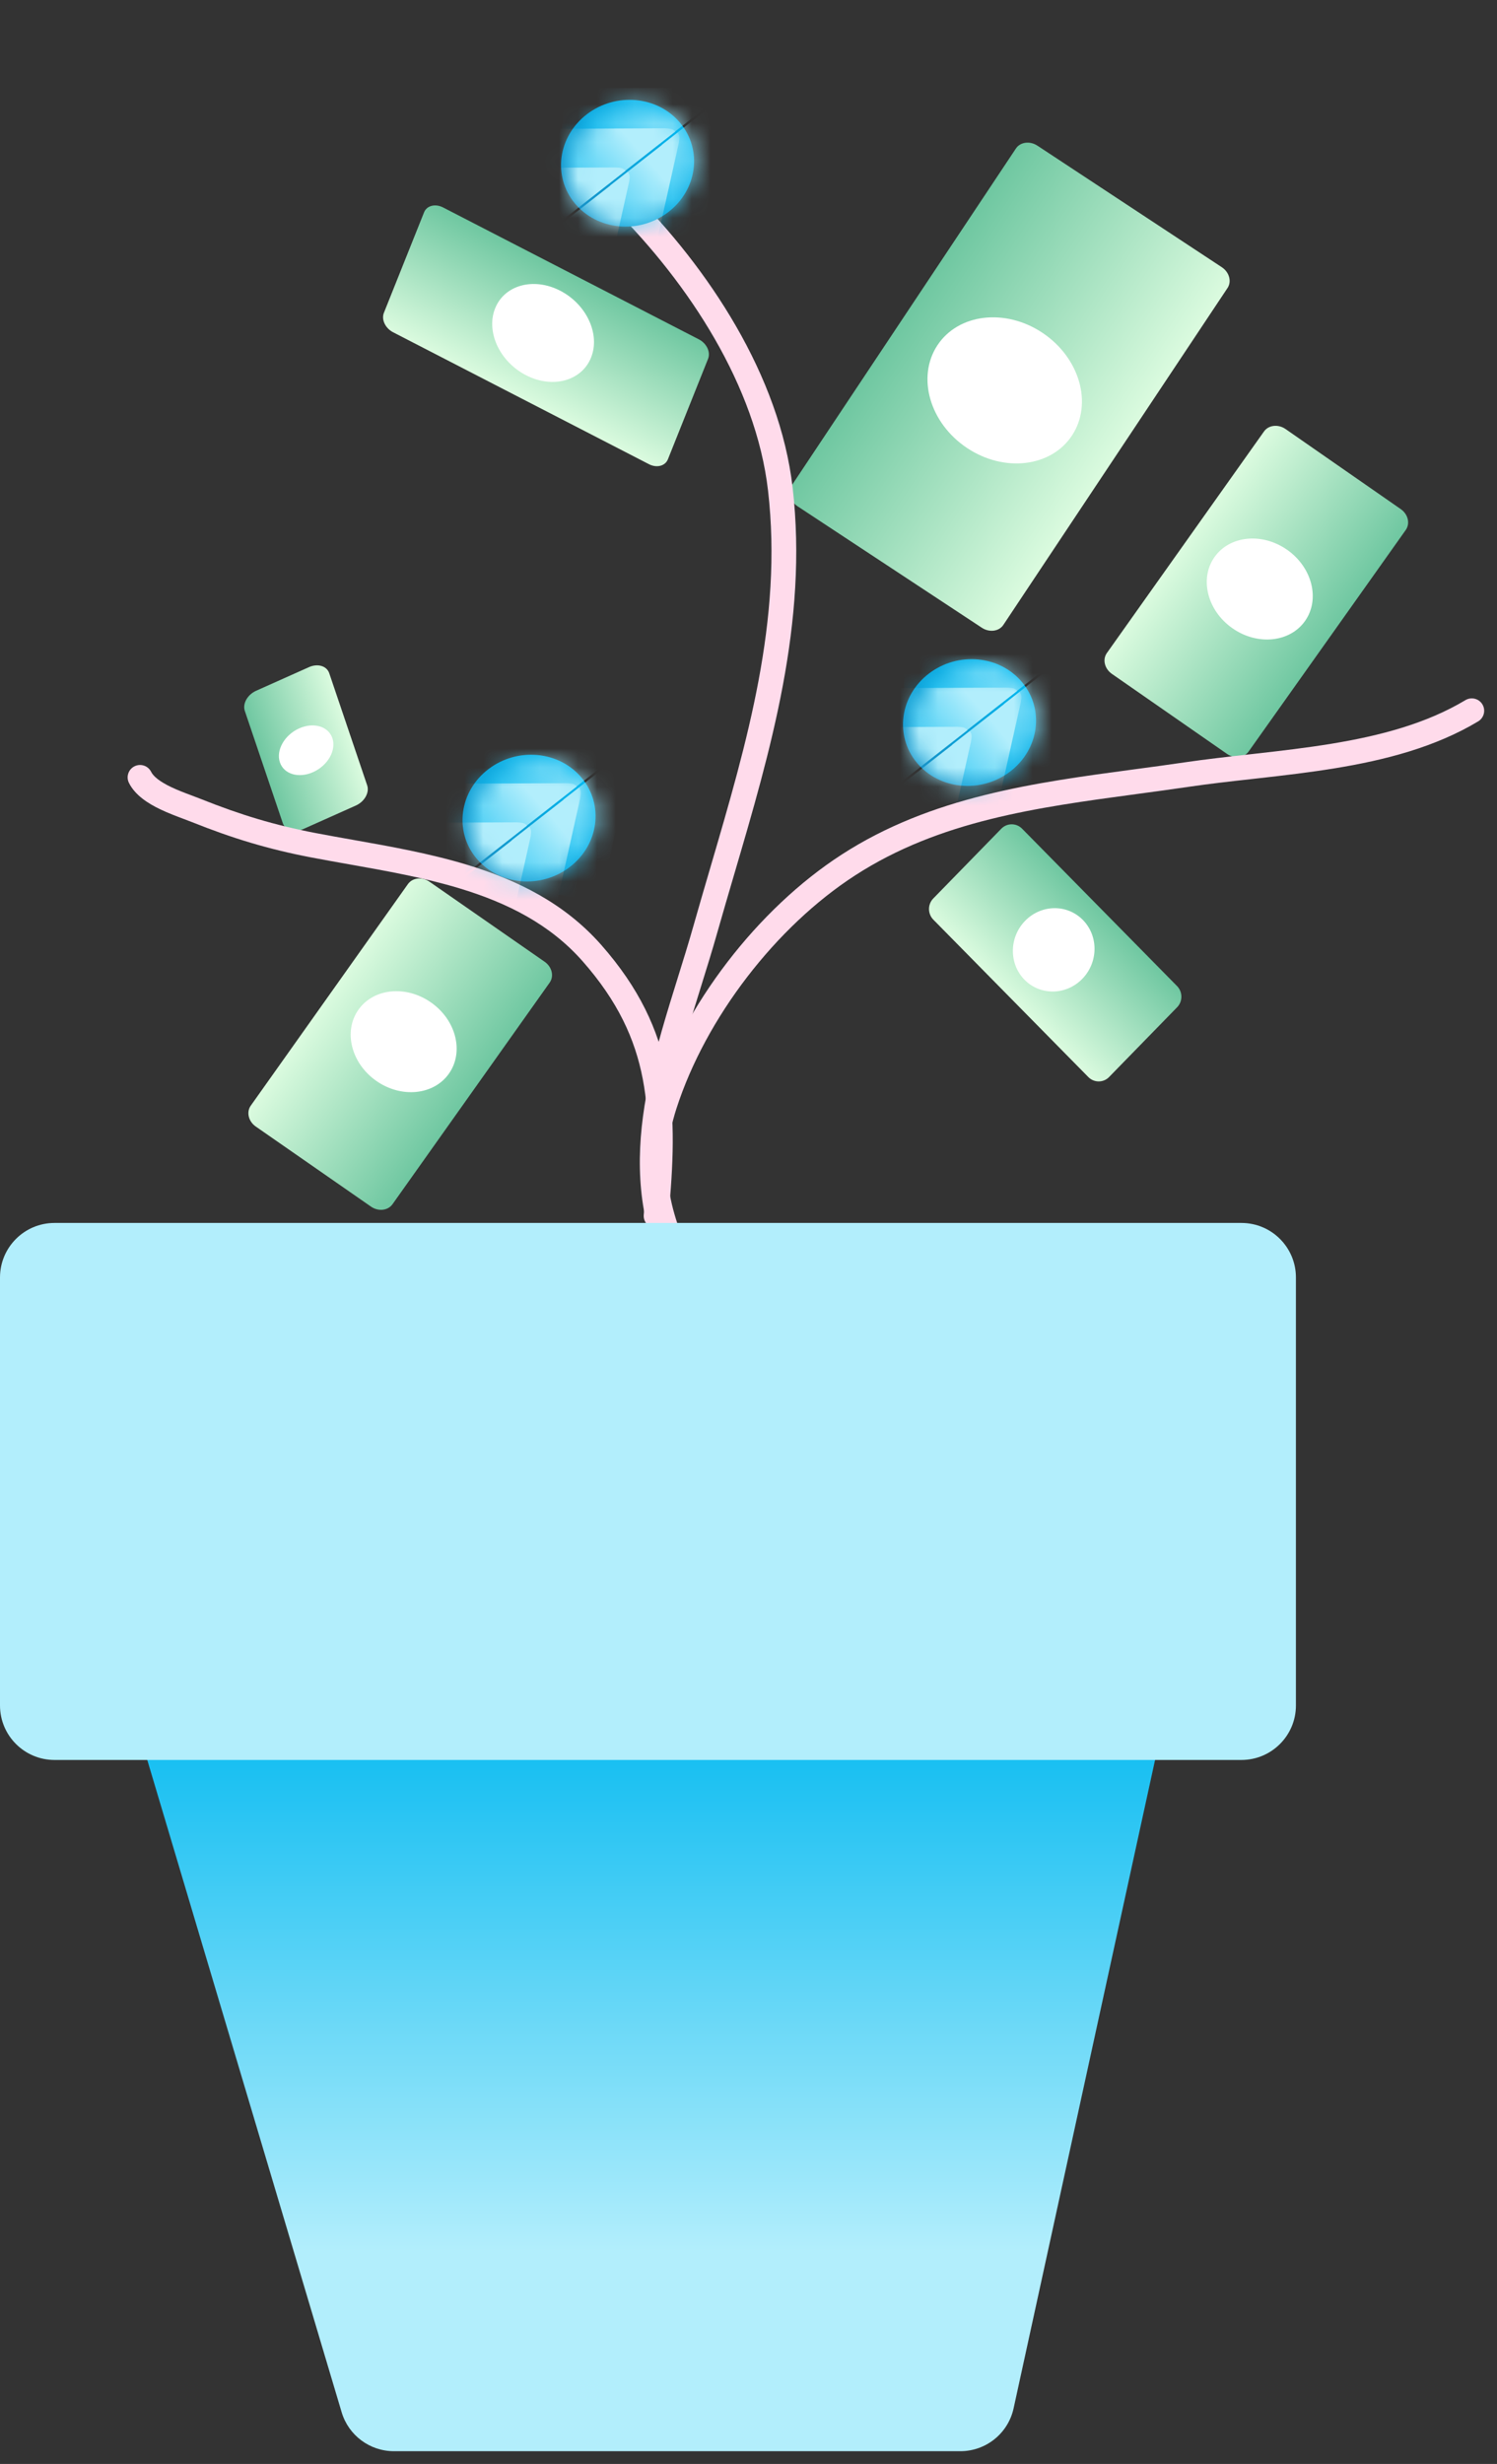 <svg width="79" height="130" viewBox="0 0 79 130" fill="none" xmlns="http://www.w3.org/2000/svg">
<rect x="0" y="0" width="79" height="130" fill="#333333" stroke="none"/>
<path d="M22.379 11.202C22.521 10.848 22.968 10.732 23.378 10.943L36.882 17.905C37.292 18.116 37.509 18.575 37.367 18.93L35.247 24.233C35.105 24.587 34.658 24.703 34.248 24.492L20.744 17.53C20.334 17.319 20.117 16.86 20.259 16.505L22.379 11.202Z" fill="url(#paint0_linear)"/>
<path d="M31.189 18.872C30.691 20.103 29.155 20.517 27.758 19.797C26.361 19.076 25.632 17.494 26.131 16.263C26.629 15.031 28.165 14.617 29.562 15.338C30.959 16.058 31.688 17.64 31.189 18.872Z" fill="white"/>
<path d="M42.087 26.71C41.689 26.448 41.552 25.956 41.781 25.612L53.612 7.835C53.841 7.49 54.349 7.424 54.747 7.686L64.474 14.096C64.872 14.358 65.009 14.85 64.78 15.194L52.949 32.971C52.72 33.316 52.211 33.382 51.813 33.12L42.087 26.71Z" fill="url(#paint1_linear)"/>
<path d="M55.012 17.559C56.976 18.87 57.676 21.292 56.577 22.97C55.477 24.647 52.994 24.945 51.03 23.634C49.066 22.324 48.366 19.902 49.465 18.224C50.565 16.547 53.048 16.249 55.012 17.559Z" fill="white"/>
<path d="M73.921 26.861C74.308 27.13 74.426 27.622 74.185 27.962L65.892 39.652C65.652 39.991 65.143 40.048 64.757 39.78L58.676 35.554C58.29 35.285 58.171 34.793 58.412 34.454L66.705 22.763C66.945 22.424 67.454 22.367 67.841 22.636L73.921 26.861Z" fill="url(#paint2_linear)"/>
<path d="M65.033 33.144C63.712 32.215 63.289 30.538 64.088 29.396C64.888 28.255 66.606 28.082 67.928 29.01C69.249 29.939 69.672 31.616 68.873 32.758C68.073 33.899 66.354 34.072 65.033 33.144Z" fill="white"/>
<path d="M28.742 50.743C29.129 51.012 29.247 51.505 29.007 51.844L20.714 63.535C20.473 63.874 19.965 63.931 19.578 63.662L13.498 59.437C13.111 59.168 12.993 58.675 13.233 58.336L21.526 46.646C21.767 46.307 22.275 46.249 22.662 46.518L28.742 50.743Z" fill="url(#paint3_linear)"/>
<path d="M19.855 57.027C18.534 56.099 18.111 54.421 18.91 53.28C19.709 52.138 21.428 51.965 22.749 52.894C24.071 53.822 24.494 55.499 23.694 56.641C22.895 57.782 21.176 57.955 19.855 57.027Z" fill="white"/>
<path d="M15.991 43.747C15.53 43.953 15.052 43.809 14.922 43.425L12.92 37.511C12.79 37.128 13.058 36.65 13.519 36.444L16.306 35.198C16.766 34.992 17.245 35.136 17.375 35.52L19.376 41.434C19.506 41.817 19.238 42.295 18.778 42.501L15.991 43.747Z" fill="url(#paint4_linear)"/>
<path d="M15.777 38.435C16.544 38.086 17.334 38.318 17.544 38.953C17.753 39.587 17.301 40.385 16.535 40.733C15.769 41.082 14.978 40.85 14.769 40.216C14.559 39.581 15.011 38.784 15.777 38.435Z" fill="white"/>
<path d="M52.84 43.724C53.142 43.414 53.634 43.413 53.938 43.722L62.115 52.025C62.419 52.334 62.421 52.836 62.118 53.145L58.53 56.824C58.228 57.134 57.736 57.134 57.432 56.825L49.255 48.523C48.951 48.214 48.949 47.712 49.252 47.403L52.84 43.724Z" fill="url(#paint5_linear)"/>
<path d="M57.114 51.646C56.264 52.517 54.899 52.538 54.066 51.693C53.234 50.847 53.248 49.455 54.098 48.584C54.948 47.712 56.312 47.691 57.145 48.537C57.978 49.383 57.964 50.774 57.114 51.646Z" fill="white"/>
<path fill-rule="evenodd" clip-rule="evenodd" d="M78.23 37.164C78.416 37.474 78.315 37.875 78.006 38.061C75.735 39.423 73.096 40.102 70.453 40.534C69.13 40.751 67.792 40.907 66.492 41.054C66.348 41.07 66.205 41.086 66.063 41.102C64.909 41.231 63.788 41.356 62.717 41.515C61.8 41.65 60.887 41.773 59.978 41.895C54.707 42.606 49.6 43.294 45.13 46.184C40.949 48.886 37.248 53.693 35.701 58.476C34.637 61.765 35.393 64.272 36.963 67.366C37.127 67.688 36.998 68.082 36.676 68.245C36.354 68.408 35.961 68.28 35.797 67.958C34.163 64.738 33.237 61.845 34.457 58.074C36.097 53.004 39.987 47.952 44.42 45.086C49.157 42.023 54.593 41.296 59.854 40.591C60.751 40.471 61.643 40.352 62.526 40.221C63.622 40.06 64.766 39.931 65.917 39.803C66.06 39.787 66.203 39.771 66.345 39.755C67.646 39.608 68.954 39.455 70.242 39.244C72.823 38.822 75.272 38.177 77.333 36.94C77.643 36.754 78.044 36.855 78.23 37.164Z" fill="#FFDBEB"/>
<path fill-rule="evenodd" clip-rule="evenodd" d="M32.404 10.098C32.66 9.843 33.074 9.843 33.329 10.098C37.392 14.162 41.146 19.811 41.829 25.729C42.65 32.842 40.668 39.588 38.737 46.159C38.439 47.175 38.141 48.188 37.855 49.197C37.586 50.15 37.292 51.092 37 52.03C36.43 53.859 35.865 55.672 35.49 57.522C34.931 60.284 34.833 62.998 35.822 65.679C35.947 66.018 35.774 66.394 35.436 66.519C35.097 66.644 34.721 66.47 34.596 66.132C33.491 63.138 33.624 60.154 34.209 57.263C34.596 55.35 35.197 53.421 35.779 51.551C36.066 50.63 36.348 49.723 36.597 48.841C36.889 47.81 37.19 46.784 37.49 45.761C39.422 39.173 41.318 32.707 40.53 25.879C39.895 20.373 36.363 14.982 32.404 11.023C32.149 10.767 32.149 10.354 32.404 10.098Z" fill="#FFDBEB"/>
<path fill-rule="evenodd" clip-rule="evenodd" d="M7.098 40.43C7.421 40.269 7.813 40.399 7.975 40.722C8.099 40.971 8.441 41.241 9.005 41.514C9.382 41.696 9.763 41.838 10.128 41.974C10.298 42.038 10.465 42.1 10.626 42.165C12.685 42.988 14.483 43.535 16.656 43.952C17.287 44.073 17.937 44.188 18.596 44.305C20.588 44.658 22.672 45.027 24.636 45.622C27.272 46.42 29.783 47.645 31.73 49.855C33.722 52.117 34.75 54.319 35.203 56.676C35.652 59.011 35.529 61.468 35.274 64.209C35.241 64.568 34.922 64.833 34.563 64.799C34.203 64.766 33.939 64.447 33.972 64.088C34.227 61.357 34.331 59.062 33.919 56.923C33.513 54.807 32.595 52.815 30.749 50.72C29.022 48.759 26.764 47.632 24.257 46.873C22.374 46.303 20.401 45.953 18.429 45.603C17.755 45.484 17.081 45.364 16.41 45.236C14.146 44.802 12.269 44.23 10.141 43.379C10.029 43.334 9.893 43.283 9.741 43.226C9.355 43.081 8.87 42.9 8.437 42.691C7.844 42.404 7.14 41.976 6.805 41.307C6.644 40.984 6.775 40.591 7.098 40.43Z" fill="#FFDBEB"/>
<path d="M7.614 92.327C7.065 90.483 8.446 88.63 10.371 88.63H58.306C60.141 88.63 61.507 90.326 61.116 92.119L53.49 127.064C53.202 128.386 52.033 129.327 50.68 129.327H20.787C19.515 129.327 18.394 128.492 18.03 127.273L7.614 92.327Z" fill="url(#paint6_linear)"/>
<path d="M0 67.4C0 65.812 1.288 64.524 2.876 64.524H65.513C67.102 64.524 68.389 65.812 68.389 67.4V89.981C68.389 91.569 67.102 92.857 65.513 92.857H2.876C1.288 92.857 0 91.569 0 89.981V67.4Z" fill="#B2EEFC"/>
<path d="M30.843 6.132C32.319 4.893 34.535 4.998 35.791 6.367C37.048 7.737 36.869 9.851 35.392 11.09C33.916 12.33 31.7 12.224 30.444 10.855C29.187 9.486 29.366 7.372 30.843 6.132Z" fill="url(#paint7_linear)"/>
<mask id="mask0" mask-type="alpha" maskUnits="userSpaceOnUse" x="29" y="5" width="8" height="7">
<path d="M31.197 6.445C32.652 5.224 34.779 5.267 35.949 6.542C37.118 7.817 36.887 9.84 35.432 11.061C33.978 12.283 31.85 12.239 30.681 10.964C29.511 9.69 29.742 7.666 31.197 6.445Z" fill="#C4C4C4"/>
</mask>
<g mask="url(#mask0)">
<path d="M29.661 6.808L29.696 5.271C29.73 4.888 30.007 4.571 30.449 4.652L37.831 4.622C38.085 4.638 38.231 4.639 38.367 4.794L34.821 7.572L30.35 7.483C29.999 7.506 29.628 7.19 29.661 6.808Z" fill="url(#paint8_linear)"/>
<path d="M34.648 12.656L36.215 12.939C36.611 12.986 36.989 12.79 36.999 12.356L38.552 5.395C38.588 5.152 38.616 5.014 38.487 4.854L34.936 7.629L34.104 11.867C34.009 12.193 34.253 12.609 34.648 12.656Z" fill="url(#paint9_linear)"/>
<path d="M26.932 8.956L26.967 7.419C27 7.036 27.277 6.719 27.719 6.8L35.102 6.769C35.356 6.786 35.502 6.787 35.638 6.942L32.092 9.72L27.621 9.631C27.269 9.654 26.898 9.338 26.932 8.956Z" fill="url(#paint10_linear)"/>
<path d="M31.918 14.804L33.486 15.087C33.881 15.134 34.259 14.938 34.269 14.504L35.822 7.543C35.858 7.3 35.886 7.162 35.758 7.002L32.206 9.777L31.374 14.014C31.279 14.341 31.523 14.757 31.918 14.804Z" fill="url(#paint11_linear)"/>
<path d="M24.306 11.021L24.341 9.484C24.375 9.102 24.652 8.785 25.094 8.865L32.476 8.835C32.73 8.851 32.876 8.853 33.012 9.007L29.466 11.785L24.995 11.697C24.644 11.719 24.273 11.404 24.306 11.021Z" fill="url(#paint12_linear)"/>
<path d="M29.293 16.869L30.86 17.153C31.255 17.2 31.634 17.003 31.643 16.57L33.196 9.609C33.232 9.366 33.261 9.228 33.132 9.067L29.581 11.842L28.749 16.08C28.654 16.407 28.897 16.822 29.293 16.869Z" fill="url(#paint13_linear)"/>
</g>
<path d="M25.644 40.685C27.121 39.446 29.337 39.551 30.593 40.92C31.849 42.289 31.671 44.404 30.194 45.643C28.718 46.882 26.502 46.777 25.246 45.408C23.989 44.039 24.168 41.924 25.644 40.685Z" fill="url(#paint14_linear)"/>
<mask id="mask1" mask-type="alpha" maskUnits="userSpaceOnUse" x="24" y="40" width="8" height="7">
<path d="M25.999 40.997C27.453 39.776 29.581 39.819 30.75 41.094C31.92 42.369 31.689 44.392 30.234 45.614C28.779 46.835 26.652 46.791 25.483 45.517C24.313 44.242 24.544 42.218 25.999 40.997Z" fill="#C4C4C4"/>
</mask>
<g mask="url(#mask1)">
<path d="M24.463 41.36L24.498 39.823C24.532 39.44 24.809 39.124 25.251 39.204L32.633 39.174C32.887 39.19 33.033 39.192 33.169 39.346L29.623 42.124L25.152 42.035C24.801 42.058 24.429 41.742 24.463 41.36Z" fill="url(#paint15_linear)"/>
<path d="M29.45 47.208L31.017 47.491C31.412 47.538 31.791 47.342 31.801 46.908L33.353 39.948C33.389 39.704 33.418 39.566 33.289 39.406L29.738 42.181L28.906 46.419C28.811 46.745 29.055 47.161 29.45 47.208Z" fill="url(#paint16_linear)"/>
<path d="M21.733 43.508L21.768 41.971C21.802 41.588 22.079 41.272 22.521 41.352L29.904 41.322C30.158 41.338 30.304 41.34 30.44 41.494L26.893 44.272L22.422 44.183C22.071 44.206 21.7 43.89 21.733 43.508Z" fill="url(#paint17_linear)"/>
<path d="M26.72 49.355L28.287 49.639C28.682 49.686 29.061 49.489 29.071 49.056L30.623 42.095C30.66 41.852 30.688 41.714 30.559 41.553L27.008 44.328L26.176 48.566C26.081 48.893 26.325 49.308 26.72 49.355Z" fill="url(#paint18_linear)"/>
<path d="M19.108 45.573L19.143 44.036C19.177 43.654 19.454 43.337 19.896 43.417L27.278 43.387C27.532 43.404 27.678 43.405 27.814 43.559L24.268 46.337L19.797 46.249C19.446 46.272 19.074 45.956 19.108 45.573Z" fill="url(#paint19_linear)"/>
<path d="M24.094 51.422L25.662 51.705C26.057 51.752 26.436 51.556 26.445 51.122L27.998 44.161C28.034 43.918 28.062 43.78 27.934 43.62L24.383 46.395L23.551 50.632C23.455 50.959 23.699 51.374 24.094 51.422Z" fill="url(#paint20_linear)"/>
</g>
<path d="M48.889 35.643C50.366 34.403 52.581 34.508 53.837 35.878C55.094 37.247 54.915 39.361 53.439 40.601C51.962 41.84 49.747 41.735 48.49 40.365C47.234 38.996 47.412 36.882 48.889 35.643Z" fill="url(#paint21_linear)"/>
<mask id="mask2" mask-type="alpha" maskUnits="userSpaceOnUse" x="47" y="35" width="8" height="7">
<path d="M49.243 35.955C50.698 34.734 52.825 34.777 53.995 36.052C55.164 37.327 54.933 39.35 53.479 40.572C52.024 41.793 49.897 41.749 48.727 40.474C47.558 39.2 47.789 37.176 49.243 35.955Z" fill="#C4C4C4"/>
</mask>
<g mask="url(#mask2)">
<path d="M47.708 36.318L47.743 34.781C47.777 34.399 48.054 34.082 48.496 34.162L55.878 34.132C56.132 34.148 56.278 34.15 56.414 34.304L52.868 37.082L48.397 36.993C48.046 37.016 47.675 36.7 47.708 36.318Z" fill="url(#paint22_linear)"/>
<path d="M52.694 42.166L54.262 42.45C54.657 42.497 55.036 42.3 55.046 41.867L56.599 34.905C56.635 34.662 56.663 34.524 56.535 34.364L52.983 37.139L52.151 41.377C52.056 41.704 52.299 42.119 52.694 42.166Z" fill="url(#paint23_linear)"/>
<path d="M44.978 38.465L45.014 36.928C45.047 36.546 45.324 36.229 45.766 36.309L53.149 36.279C53.403 36.295 53.549 36.297 53.685 36.451L50.139 39.229L45.667 39.141C45.316 39.163 44.945 38.848 44.978 38.465Z" fill="url(#paint24_linear)"/>
<path d="M49.965 44.313L51.533 44.597C51.928 44.644 52.306 44.447 52.316 44.014L53.869 37.053C53.905 36.809 53.934 36.671 53.805 36.511L50.254 39.286L49.421 43.524C49.326 43.851 49.57 44.266 49.965 44.313Z" fill="url(#paint25_linear)"/>
<path d="M42.353 40.532L42.388 38.995C42.421 38.612 42.698 38.296 43.14 38.376L50.523 38.346C50.777 38.362 50.923 38.364 51.059 38.518L47.513 41.296L43.041 41.207C42.69 41.23 42.319 40.914 42.353 40.532Z" fill="url(#paint26_linear)"/>
<path d="M47.339 46.38L48.907 46.663C49.302 46.711 49.68 46.514 49.69 46.081L51.243 39.119C51.279 38.876 51.307 38.738 51.179 38.578L47.627 41.353L46.795 45.591C46.7 45.918 46.944 46.333 47.339 46.38Z" fill="url(#paint27_linear)"/>
</g>
<defs>
<linearGradient id="paint0_linear" x1="30.13" y1="14.424" x2="26.894" y2="20.701" gradientUnits="userSpaceOnUse">
<stop stop-color="#6FC7A1"/>
<stop offset="1" stop-color="#DBFBDF"/>
</linearGradient>
<linearGradient id="paint1_linear" x1="47.697" y1="16.723" x2="58.831" y2="24.133" gradientUnits="userSpaceOnUse">
<stop stop-color="#6FC7A1"/>
<stop offset="1" stop-color="#DBFBDF"/>
</linearGradient>
<linearGradient id="paint2_linear" x1="70.039" y1="33.807" x2="62.609" y2="28.536" gradientUnits="userSpaceOnUse">
<stop stop-color="#6FC7A1"/>
<stop offset="1" stop-color="#DBFBDF"/>
</linearGradient>
<linearGradient id="paint3_linear" x1="24.86" y1="57.689" x2="17.431" y2="52.419" gradientUnits="userSpaceOnUse">
<stop stop-color="#6FC7A1"/>
<stop offset="1" stop-color="#DBFBDF"/>
</linearGradient>
<linearGradient id="paint4_linear" x1="13.921" y1="40.468" x2="18.522" y2="38.911" gradientUnits="userSpaceOnUse">
<stop stop-color="#6FC7A1"/>
<stop offset="1" stop-color="#DBFBDF"/>
</linearGradient>
<linearGradient id="paint5_linear" x1="58.026" y1="47.874" x2="53.249" y2="52.578" gradientUnits="userSpaceOnUse">
<stop stop-color="#6FC7A1"/>
<stop offset="1" stop-color="#DBFBDF"/>
</linearGradient>
<linearGradient id="paint6_linear" x1="34.338" y1="88.63" x2="34.338" y2="129.327" gradientUnits="userSpaceOnUse">
<stop stop-color="#00B8F0"/>
<stop offset="0" stop-color="#00B8F0"/>
<stop offset="0.74" stop-color="#B2EEFC"/>
</linearGradient>
<linearGradient id="paint7_linear" x1="30.444" y1="10.855" x2="35.582" y2="6.14" gradientUnits="userSpaceOnUse">
<stop stop-color="#1792C7"/>
<stop offset="1" stop-color="#00B8F0"/>
</linearGradient>
<linearGradient id="paint8_linear" x1="30.378" y1="7.887" x2="36.403" y2="2.568" gradientUnits="userSpaceOnUse">
<stop stop-color="#00B8F0"/>
<stop offset="0" stop-color="#00B8F0"/>
<stop offset="0.74" stop-color="#B2EEFC"/>
</linearGradient>
<linearGradient id="paint9_linear" x1="33.7" y1="11.757" x2="39.983" y2="6.719" gradientUnits="userSpaceOnUse">
<stop stop-color="#00B8F0"/>
<stop offset="0" stop-color="#00B8F0"/>
<stop offset="0.74" stop-color="#B2EEFC"/>
</linearGradient>
<linearGradient id="paint10_linear" x1="27.648" y1="10.035" x2="33.674" y2="4.716" gradientUnits="userSpaceOnUse">
<stop stop-color="#00B8F0"/>
<stop offset="0" stop-color="#00B8F0"/>
<stop offset="0.74" stop-color="#B2EEFC"/>
</linearGradient>
<linearGradient id="paint11_linear" x1="30.97" y1="13.905" x2="37.253" y2="8.867" gradientUnits="userSpaceOnUse">
<stop stop-color="#00B8F0"/>
<stop offset="0" stop-color="#00B8F0"/>
<stop offset="0.74" stop-color="#B2EEFC"/>
</linearGradient>
<linearGradient id="paint12_linear" x1="25.023" y1="12.101" x2="31.048" y2="6.782" gradientUnits="userSpaceOnUse">
<stop stop-color="#00B8F0"/>
<stop offset="0" stop-color="#00B8F0"/>
<stop offset="0.74" stop-color="#B2EEFC"/>
</linearGradient>
<linearGradient id="paint13_linear" x1="28.345" y1="15.971" x2="34.627" y2="10.932" gradientUnits="userSpaceOnUse">
<stop stop-color="#00B8F0"/>
<stop offset="0" stop-color="#00B8F0"/>
<stop offset="0.74" stop-color="#B2EEFC"/>
</linearGradient>
<linearGradient id="paint14_linear" x1="25.246" y1="45.408" x2="30.384" y2="40.692" gradientUnits="userSpaceOnUse">
<stop stop-color="#1792C7"/>
<stop offset="1" stop-color="#00B8F0"/>
</linearGradient>
<linearGradient id="paint15_linear" x1="25.179" y1="42.439" x2="31.205" y2="37.121" gradientUnits="userSpaceOnUse">
<stop stop-color="#00B8F0"/>
<stop offset="0" stop-color="#00B8F0"/>
<stop offset="0.74" stop-color="#B2EEFC"/>
</linearGradient>
<linearGradient id="paint16_linear" x1="28.502" y1="46.31" x2="34.785" y2="41.271" gradientUnits="userSpaceOnUse">
<stop stop-color="#00B8F0"/>
<stop offset="0" stop-color="#00B8F0"/>
<stop offset="0.74" stop-color="#B2EEFC"/>
</linearGradient>
<linearGradient id="paint17_linear" x1="22.45" y1="44.587" x2="28.476" y2="39.269" gradientUnits="userSpaceOnUse">
<stop stop-color="#00B8F0"/>
<stop offset="0" stop-color="#00B8F0"/>
<stop offset="0.74" stop-color="#B2EEFC"/>
</linearGradient>
<linearGradient id="paint18_linear" x1="25.772" y1="48.457" x2="32.055" y2="43.418" gradientUnits="userSpaceOnUse">
<stop stop-color="#00B8F0"/>
<stop offset="0" stop-color="#00B8F0"/>
<stop offset="0.74" stop-color="#B2EEFC"/>
</linearGradient>
<linearGradient id="paint19_linear" x1="19.824" y1="46.653" x2="25.85" y2="41.334" gradientUnits="userSpaceOnUse">
<stop stop-color="#00B8F0"/>
<stop offset="0" stop-color="#00B8F0"/>
<stop offset="0.74" stop-color="#B2EEFC"/>
</linearGradient>
<linearGradient id="paint20_linear" x1="23.146" y1="50.523" x2="29.429" y2="45.484" gradientUnits="userSpaceOnUse">
<stop stop-color="#00B8F0"/>
<stop offset="0" stop-color="#00B8F0"/>
<stop offset="0.74" stop-color="#B2EEFC"/>
</linearGradient>
<linearGradient id="paint21_linear" x1="48.49" y1="40.365" x2="53.629" y2="35.65" gradientUnits="userSpaceOnUse">
<stop stop-color="#1792C7"/>
<stop offset="1" stop-color="#00B8F0"/>
</linearGradient>
<linearGradient id="paint22_linear" x1="48.424" y1="37.397" x2="54.45" y2="32.079" gradientUnits="userSpaceOnUse">
<stop stop-color="#00B8F0"/>
<stop offset="0" stop-color="#00B8F0"/>
<stop offset="0.74" stop-color="#B2EEFC"/>
</linearGradient>
<linearGradient id="paint23_linear" x1="51.746" y1="41.268" x2="58.03" y2="36.229" gradientUnits="userSpaceOnUse">
<stop stop-color="#00B8F0"/>
<stop offset="0" stop-color="#00B8F0"/>
<stop offset="0.74" stop-color="#B2EEFC"/>
</linearGradient>
<linearGradient id="paint24_linear" x1="45.695" y1="39.545" x2="51.721" y2="34.226" gradientUnits="userSpaceOnUse">
<stop stop-color="#00B8F0"/>
<stop offset="0" stop-color="#00B8F0"/>
<stop offset="0.74" stop-color="#B2EEFC"/>
</linearGradient>
<linearGradient id="paint25_linear" x1="49.017" y1="43.415" x2="55.3" y2="38.376" gradientUnits="userSpaceOnUse">
<stop stop-color="#00B8F0"/>
<stop offset="0" stop-color="#00B8F0"/>
<stop offset="0.74" stop-color="#B2EEFC"/>
</linearGradient>
<linearGradient id="paint26_linear" x1="43.069" y1="41.611" x2="49.095" y2="36.293" gradientUnits="userSpaceOnUse">
<stop stop-color="#00B8F0"/>
<stop offset="0" stop-color="#00B8F0"/>
<stop offset="0.74" stop-color="#B2EEFC"/>
</linearGradient>
<linearGradient id="paint27_linear" x1="46.391" y1="45.482" x2="52.675" y2="40.443" gradientUnits="userSpaceOnUse">
<stop stop-color="#00B8F0"/>
<stop offset="0" stop-color="#00B8F0"/>
<stop offset="0.74" stop-color="#B2EEFC"/>
</linearGradient>
</defs>
</svg>
